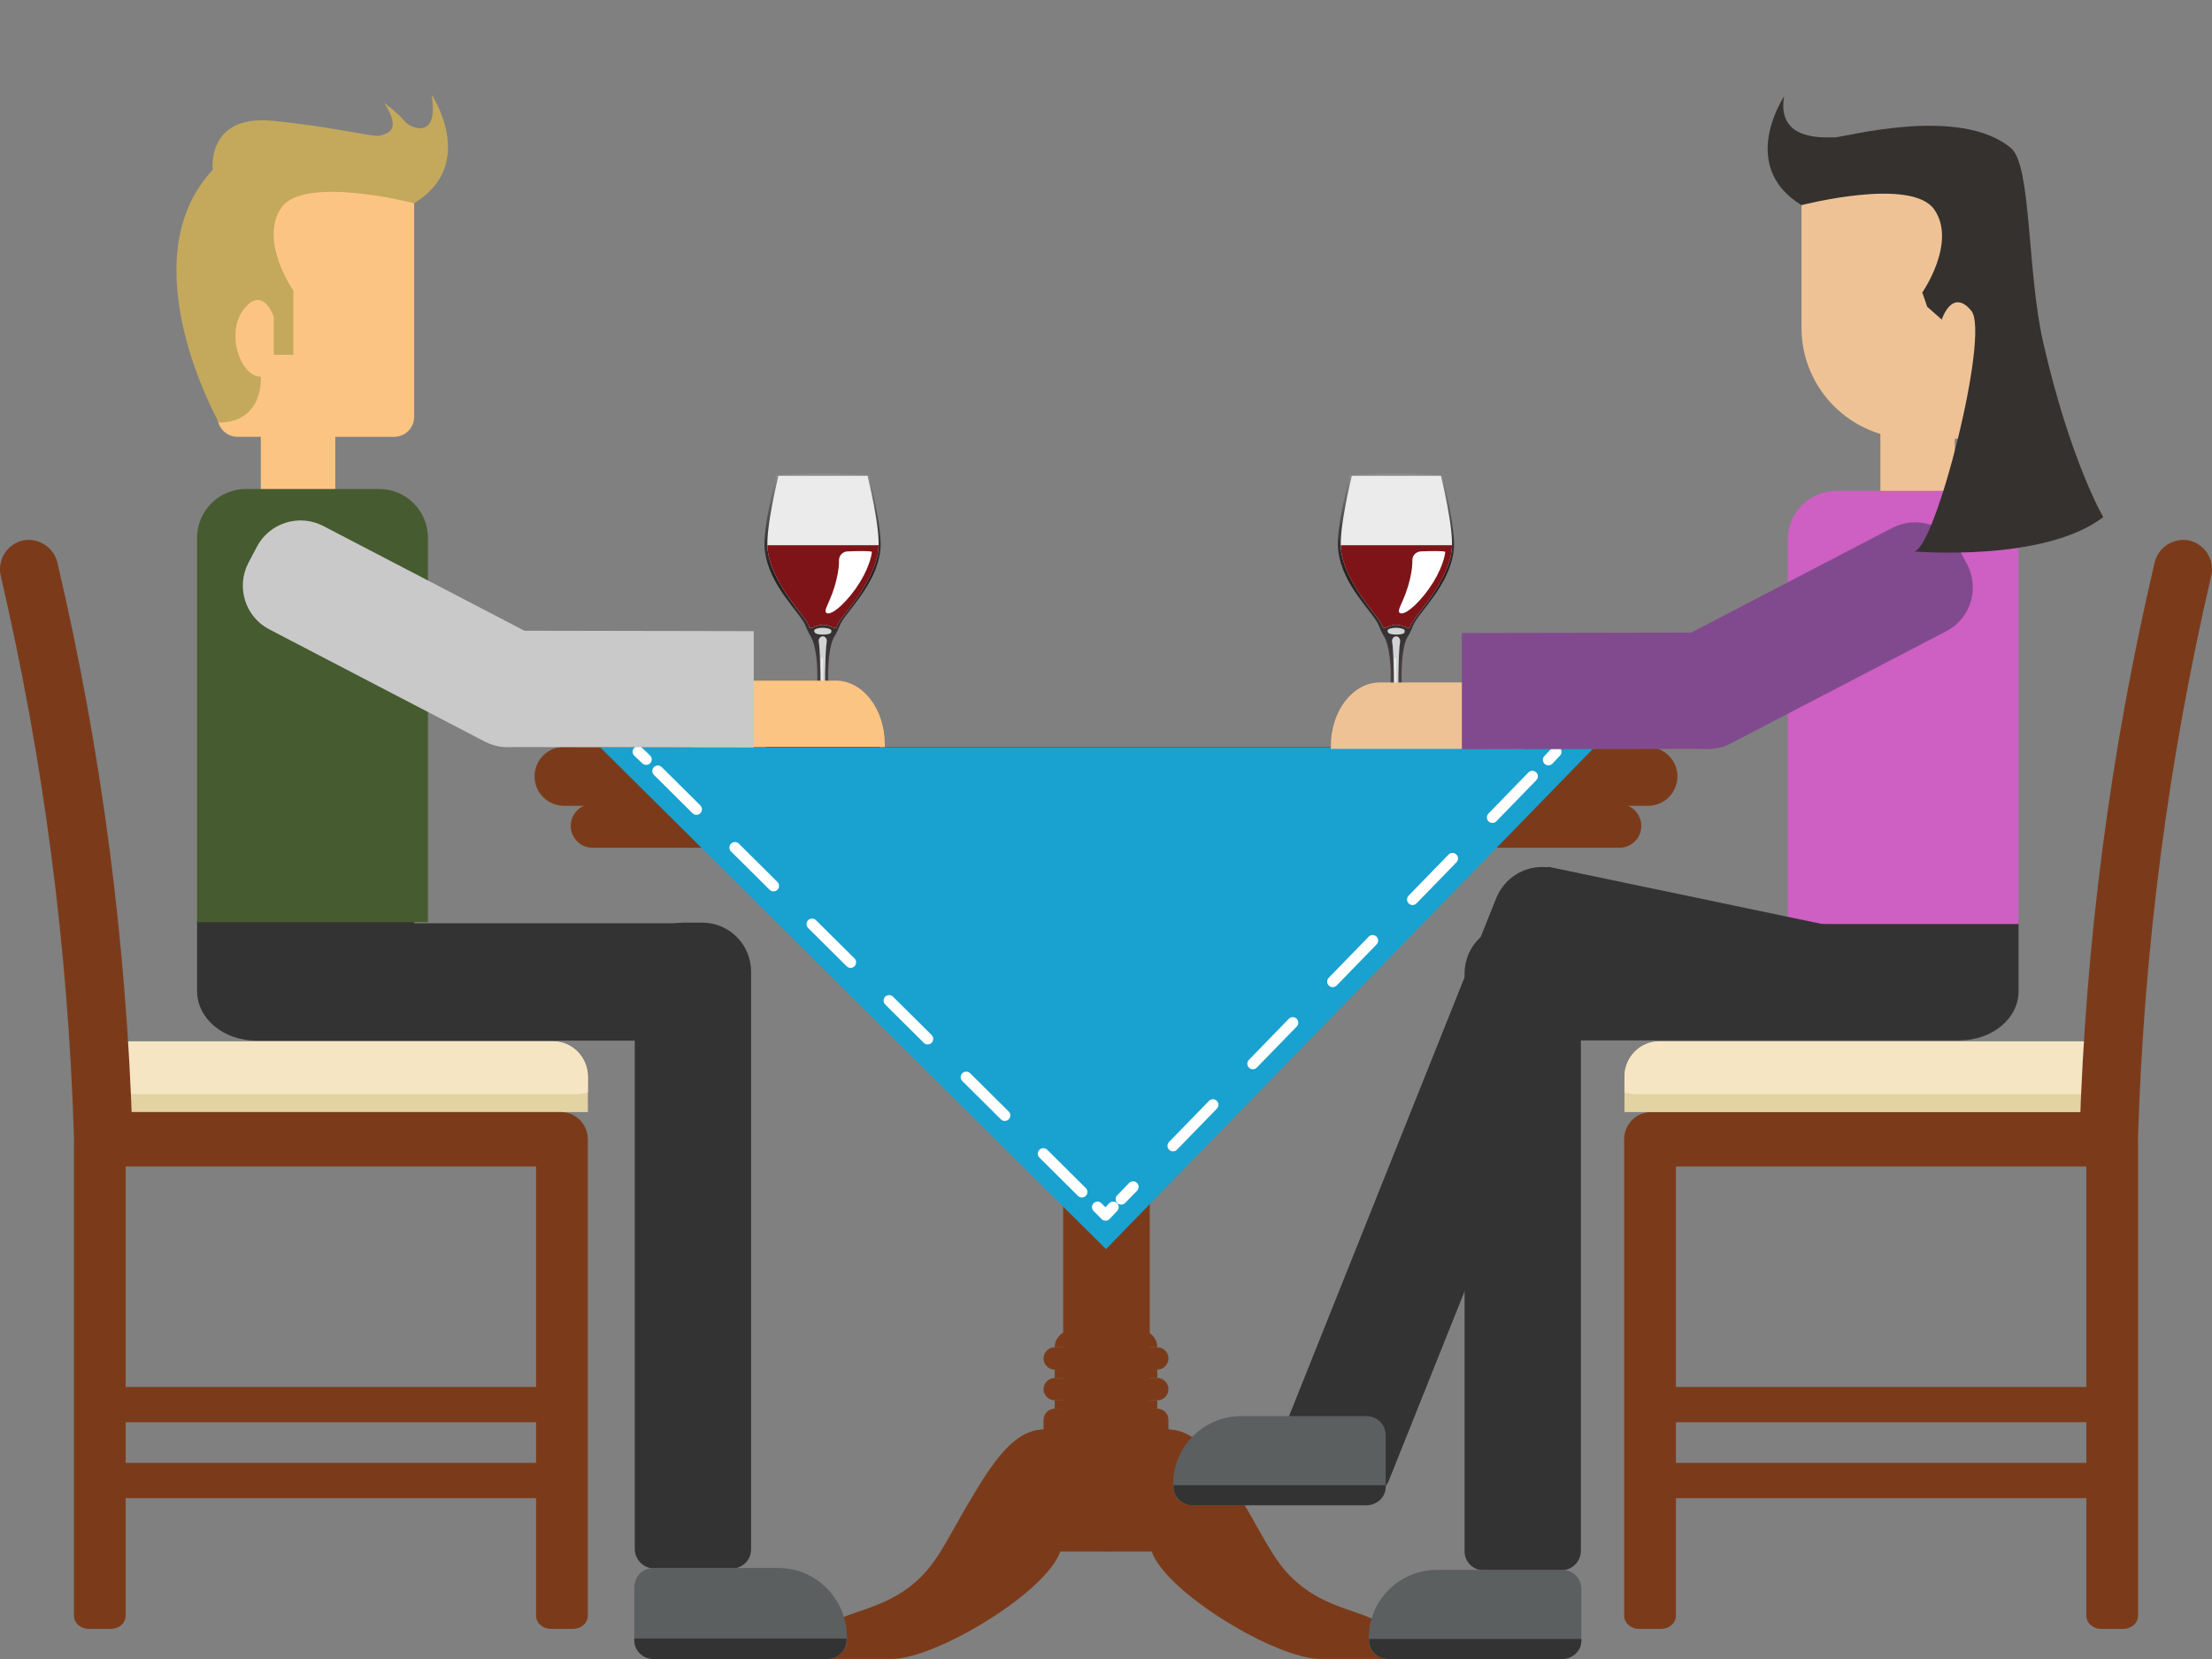<svg xmlns="http://www.w3.org/2000/svg" xmlns:xlink="http://www.w3.org/1999/xlink" id="Layer_1" width="200" height="150" x="0" y="0" enable-background="new 0 0 200 150" version="1.1" viewBox="0 0 200 150" xml:space="preserve"><rect x="0" y="0" width="200" height="150" fill="#808080" stroke="none"/><g><g><g><path fill="#E3D2A2" fill-rule="evenodd" d="M10.007,94.156h40.017c1.721,0,3.131,1.438,3.131,3.195v3.196 H6.876v-3.196C6.876,95.594,8.287,94.156,10.007,94.156" clip-rule="evenodd"/><path fill="#F6E5C3" fill-rule="evenodd" d="M10.008,94.156h40.016c1.721,0,3.131,1.438,3.131,3.195v1.428 c-0.315,0.096-0.649,0.148-0.995,0.148H7.871c-0.345,0-0.679-0.053-0.995-0.148v-1.428C6.876,95.594,8.287,94.156,10.008,94.156" clip-rule="evenodd"/><path fill="#7B3B1A" d="M7.012,103.009c0,1.373,1.09,2.463,2.462,2.463h41.211c1.373,0,2.462-1.09,2.462-2.463l0,0 c0-1.371-1.089-2.461-2.462-2.461H9.474C8.103,100.548,7.012,101.636,7.012,103.009L7.012,103.009z"/></g><path fill="#7B3B1A" d="M6.688,102.847c0.041,1.453,1.252,2.623,2.705,2.584l0,0c1.453-0.041,2.624-1.252,2.583-2.744 c-0.525-17.438-2.785-34.794-6.781-51.788c-0.324-1.452-1.777-2.341-3.189-2.018l0,0c-1.413,0.363-2.26,1.776-1.938,3.188 C3.944,68.74,6.164,85.734,6.688,102.847z"/><g><path fill="#7B3B1A" d="M49.846,147.279h1.926c0.781,0,1.376-0.522,1.376-1.211v-42.826c0-0.687-0.595-1.21-1.376-1.21h-1.926 c-0.78,0-1.377,0.523-1.377,1.21v42.826C48.469,146.757,49.066,147.279,49.846,147.279z"/><path fill="#7B3B1A" d="M8.061,147.279h1.926c0.78,0,1.375-0.522,1.375-1.211v-42.826c0-0.687-0.596-1.21-1.375-1.21H8.061 c-0.734,0-1.376,0.523-1.376,1.21v42.826C6.685,146.757,7.28,147.279,8.061,147.279z"/><path fill="#7B3B1A" d="M7.876,126.613v0.769c0,0.686,0.643,1.211,1.376,1.211h40.181c0.779,0,1.376-0.525,1.376-1.211v-0.769 c0-0.646-0.597-1.21-1.376-1.21H9.252C8.473,125.403,7.876,125.927,7.876,126.613z"/><path fill="#7B3B1A" d="M7.876,133.474v0.769c0,0.646,0.643,1.211,1.376,1.211h40.181c0.779,0,1.376-0.563,1.376-1.211v-0.769 c0-0.645-0.597-1.209-1.376-1.209H9.252C8.473,132.265,7.876,132.789,7.876,133.474z"/></g></g><g><g><path fill="#7B3B1A" d="M192.989,103.009c0-1.371-1.09-2.461-2.463-2.461h-41.212c-1.372,0-2.463,1.09-2.463,2.461l0,0 c0,1.373,1.091,2.463,2.463,2.463h41.212C191.899,105.47,192.989,104.382,192.989,103.009L192.989,103.009z"/><path fill="#E3D2A2" fill-rule="evenodd" d="M150.008,94.156h40.016c1.722,0,3.132,1.438,3.132,3.195v3.196 h-46.278v-3.196C146.877,95.594,148.287,94.156,150.008,94.156" clip-rule="evenodd"/><path fill="#F6E5C3" fill-rule="evenodd" d="M150.008,94.156h40.016c1.722,0,3.132,1.438,3.132,3.195v1.428 c-0.315,0.096-0.649,0.148-0.995,0.148h-44.289c-0.346,0-0.68-0.053-0.994-0.148v-1.428 C146.877,95.594,148.287,94.156,150.008,94.156" clip-rule="evenodd"/></g><path fill="#7B3B1A" d="M199.931,52.07c0.324-1.413-0.523-2.825-1.938-3.188l0,0c-1.412-0.323-2.865,0.565-3.188,2.018 c-3.996,16.993-6.257,34.351-6.781,51.788c-0.041,1.492,1.13,2.703,2.584,2.744l0,0c1.452,0.039,2.662-1.131,2.704-2.584 C193.835,85.734,196.057,68.74,199.931,52.07z"/><g><path fill="#7B3B1A" d="M151.53,146.068v-42.826c0-0.687-0.596-1.21-1.375-1.21h-1.928c-0.777,0-1.376,0.523-1.376,1.21v42.826 c0,0.688,0.599,1.211,1.376,1.211h1.928C150.935,147.279,151.53,146.757,151.53,146.068z"/><path fill="#7B3B1A" d="M193.317,146.068v-42.826c0-0.687-0.644-1.21-1.378-1.21h-1.926c-0.778,0-1.376,0.523-1.376,1.21v42.826 c0,0.688,0.598,1.211,1.376,1.211h1.926C192.72,147.279,193.317,146.757,193.317,146.068z"/><path fill="#7B3B1A" d="M190.747,125.403h-40.18c-0.779,0-1.377,0.564-1.377,1.21v0.769c0,0.686,0.598,1.211,1.377,1.211h40.18 c0.733,0,1.377-0.525,1.377-1.211v-0.769C192.124,125.927,191.528,125.403,190.747,125.403z"/><path fill="#7B3B1A" d="M190.747,132.265h-40.18c-0.779,0-1.377,0.564-1.377,1.209v0.769c0,0.646,0.598,1.211,1.377,1.211h40.18 c0.733,0,1.377-0.563,1.377-1.211v-0.769C192.124,132.789,191.528,132.265,190.747,132.265z"/></g></g><g><path fill="#7B3B1A" d="M151.667,70.194c0,1.452-1.171,2.664-2.664,2.664H50.998c-1.454,0-2.665-1.171-2.665-2.664l0,0 c0-1.453,1.17-2.665,2.665-2.665h98.005C150.496,67.57,151.667,68.74,151.667,70.194L151.667,70.194z"/><path fill="#7B3B1A" d="M148.398,74.675c0,1.09-0.89,1.978-1.979,1.978H53.58c-1.089,0-1.977-0.888-1.977-1.978l0,0 c0-1.091,0.888-1.979,1.977-1.979h92.84C147.509,72.696,148.398,73.583,148.398,74.675L148.398,74.675z"/><path fill="#443524" d="M100,81.495c11.504,0,20.829-3.673,20.829-8.154H79.172C79.172,77.823,88.496,81.495,100,81.495z"/><path fill="#7B3B1A" d="M103.956,137.318c0,1.614-1.735,2.946-3.916,2.946l0,0c-2.179,0-3.915-1.332-3.915-2.946v-61.03 c0-1.615,1.735-2.947,3.915-2.947l0,0c2.181,0,3.916,1.332,3.916,2.947V137.318z"/><polygon fill="#19A1D0" points="144.158 67.57 100 112.939 54.267 67.57"/><g><g><line x1="140.688" x2="140.002" y1="67.973" y2="68.7" fill="none" stroke="#FFF" stroke-linecap="round" stroke-linejoin="round"/><line x1="138.548" x2="101.373" y1="70.194" y2="108.418" fill="none" stroke="#FFF" stroke-dasharray="5.178 5.178" stroke-linecap="round" stroke-linejoin="round"/><polyline fill="none" stroke="#FFF" stroke-linecap="round" stroke-linejoin="round" points="100.646 109.144 99.96 109.871 99.233 109.144"/><line x1="97.819" x2="59.151" y1="107.772" y2="69.386" fill="none" stroke="#FFF" stroke-dasharray="4.911 4.911" stroke-linecap="round" stroke-linejoin="round"/><line x1="58.425" x2="57.698" y1="68.659" y2="67.973" fill="none" stroke="#FFF" stroke-linecap="round" stroke-linejoin="round"/></g></g><path fill="#7B3B1A" d="M95.363,121.816c0-0.839,0.678-1.515,1.514-1.515l6.247-0.002c0.835,0,1.513,0.678,1.513,1.517H95.363z"/><rect width="9.273" height=".757" x="95.363" y="123.834" fill="#7B3B1A"/><path fill="#7B3B1A" d="M104.637,121.816c0.559,0,1.01,0.45,1.01,1.008s-0.451,1.01-1.01,1.01h-9.273 c-0.558,0-1.01-0.452-1.01-1.01s0.452-1.008,1.01-1.008H104.637z"/><rect width="9.273" height=".756" x="95.363" y="126.61" fill="#7B3B1A"/><path fill="#7B3B1A" d="M104.637,124.591c0.559,0,1.01,0.452,1.01,1.01c0,0.559-0.451,1.01-1.01,1.01h-9.273 c-0.558,0-1.01-0.451-1.01-1.01c0-0.558,0.452-1.01,1.01-1.01H104.637z"/><path fill="#7B3B1A" d="M94.353,128.376c0-0.559,0.452-1.01,1.01-1.01h9.273c0.558,0,1.009,0.451,1.009,1.01v10.896 c0,0.558-0.451,1.009-1.009,1.009h-9.275c-0.558,0-1.009-0.451-1.009-1.009L94.353,128.376z"/><path fill="#7B3B1A" d="M104.132,130.827c0-0.589,0.185-1.584,1.364-1.584c2.691,0,4.535,2.616,6.82,6.488 c2.364,4.007,3.121,6.047,5.578,7.861c2.445,1.812,5.107,2.121,6.562,2.992c1.454,0.87,1.603,2.051,1.345,3.413 c-2.176,0-4.757,0-6.417,0c-3.991,0-13.964-6.001-15.252-9.72V130.827z"/><path fill="#7B3B1A" d="M124.456,146.587c-1.453-0.871-4.115-1.183-6.562-2.992c-2.457-1.815-3.213-3.855-5.578-7.862 c-2.285-3.872-4.129-6.488-6.82-6.488c-1.18,0-1.364,0.995-1.364,1.584v0.045c1.187-0.229,2.577-0.396,3.765,1.086 c1.973,2.454,4.992,8.302,7.373,11.399c2.795,3.639,8.824,2.898,9.311,6.642c0.414,0,0.824,0,1.222,0 C126.059,148.636,125.91,147.456,124.456,146.587z"/><path fill="#7B3B1A" d="M95.868,130.827c0-0.589-0.185-1.584-1.364-1.584c-2.691,0-4.534,2.616-6.821,6.488 c-2.365,4.007-3.122,6.047-5.578,7.861c-2.445,1.812-5.107,2.121-6.56,2.992c-1.454,0.87-1.602,2.051-1.344,3.413 c2.175,0,4.756,0,6.415,0c3.992,0,13.964-6.001,15.252-9.72V130.827z"/><path fill="#7B3B1A" d="M75.544,146.587c1.453-0.871,4.115-1.183,6.56-2.992c2.457-1.815,3.213-3.855,5.578-7.862 c2.288-3.872,4.13-6.488,6.821-6.488c1.18,0,1.364,0.995,1.364,1.584v0.045c-1.188-0.229-2.577-0.396-3.766,1.084 c-1.97,2.455-4.993,8.304-7.372,11.401c-2.794,3.639-8.823,2.898-9.31,6.642c-0.414,0-0.825,0-1.22,0 C73.942,148.636,74.09,147.456,75.544,146.587z"/></g></g><g><g><defs><rect id="SVGID_1_" width="10.509" height="24.753" x="69.118" y="42.832"/></defs><clipPath id="SVGID_2_"><use overflow="visible" xlink:href="#SVGID_1_"/></clipPath><g clip-path="url(#SVGID_2_)"><defs><path id="SVGID_3_" d="M78.57,42.998c0,0-1.175-0.166-4.24-0.166c-3.064,0-4.154,0.166-4.154,0.166s-1.236,4.811-1.036,6.696 c0.346,3.245,3.252,5.723,3.687,6.881c0.169,0.451,0.478,0.985,0.478,0.985s0.594,0.803,0.594,3.551 c0,6.088-0.42,6.062-0.42,6.062s0.418,0.133,0.891,0.133c0.536,0,0.955-0.134,0.955-0.134s-0.441,0.028-0.441-6.061 c0-2.883,0.542-3.511,0.563-3.559c0.03-0.038,0.294-0.499,0.474-0.978c0.434-1.159,3.341-3.636,3.686-6.881 C79.806,47.809,78.57,42.998,78.57,42.998"/></defs><clipPath id="SVGID_4_"><use overflow="visible" xlink:href="#SVGID_3_"/></clipPath><linearGradient id="SVGID_5_" x1="-301.494" x2="-300.862" y1="476.842" y2="476.842" gradientTransform="matrix(0 38.753 38.753 0 -18404.621 11723.434)" gradientUnits="userSpaceOnUse"><stop offset="0" style="stop-color:#d5d7d8"/><stop offset=".003" style="stop-color:#cdcfd0"/><stop offset=".013" style="stop-color:#bbbdbf"/><stop offset=".024" style="stop-color:#afb1b4"/><stop offset=".039" style="stop-color:#a8aaad"/><stop offset=".077" style="stop-color:#a6a8ab"/><stop offset=".082" style="stop-color:#a3a5a8"/><stop offset=".186" style="stop-color:#767678"/><stop offset=".285" style="stop-color:#525052"/><stop offset=".376" style="stop-color:#383536"/><stop offset=".456" style="stop-color:#292526"/><stop offset=".516" style="stop-color:#231f20"/><stop offset=".896" style="stop-color:#484243"/><stop offset="1" style="stop-color:#231f20"/></linearGradient><rect width="10.865" height="24.475" x="68.94" y="42.832" fill="url(#SVGID_5_)" clip-path="url(#SVGID_4_)"/></g><path fill="#D1D3D4" d="M74.196,63.107c0,3.036-0.091,3.036-0.091,3.036h0.569c0,0-0.09,0-0.09-3.036 c0-3.666,0.104-4.744,0.166-5.061c0.027-0.142-0.007-0.289-0.104-0.395c-0.061-0.065-0.142-0.117-0.244-0.117 c-0.111,0-0.196,0.048-0.26,0.111c-0.104,0.103-0.139,0.258-0.111,0.402C74.092,58.366,74.196,59.446,74.196,63.107" clip-path="url(#SVGID_2_)"/><g clip-path="url(#SVGID_2_)"><defs><path id="SVGID_6_" d="M75.074,67.075c0,0.077-0.307,0.139-0.685,0.139c-0.377,0-0.684-0.062-0.684-0.139 c0-0.078,0.306-0.542,0.684-0.542C74.768,66.533,75.074,66.998,75.074,67.075"/></defs><clipPath id="SVGID_7_"><use overflow="visible" xlink:href="#SVGID_6_"/></clipPath><linearGradient id="SVGID_8_" x1="-385.611" x2="-384.979" y1="523.672" y2="523.672" gradientTransform="matrix(0 1.079 1.079 0 -490.843 482.748)" gradientUnits="userSpaceOnUse"><stop offset="0" style="stop-color:#231f20"/><stop offset=".101" style="stop-color:#231f20"/><stop offset=".315" style="stop-color:#e6e7e8"/><stop offset=".983" style="stop-color:#fff"/><stop offset="1" style="stop-color:#fff"/></linearGradient><rect width="1.368" height=".682" x="73.706" y="66.533" fill="url(#SVGID_8_)" clip-path="url(#SVGID_7_)"/></g><path fill="#FFF" d="M75.125,67.216c0,0-0.243,0.123-0.739,0.122 c-0.373-0.002-0.741-0.12-0.741-0.12s0.395,0.058,0.74,0.059C74.73,67.278,75.125,67.216,75.125,67.216" clip-path="url(#SVGID_2_)"/><path fill="#D1D3D4" d="M73.622,56.984c0-0.096,0.331-0.225,0.754-0.225s0.78,0.128,0.78,0.225 s0.164,0.393-0.742,0.393C73.531,57.377,73.622,57.081,73.622,56.984" clip-path="url(#SVGID_2_)"/><path fill="#EBEBEB" d="M78.44,43.023h-4.026h-4.029c0,0-1.173,4.731-0.983,6.615 c0.328,3.245,3.635,6.273,3.757,7c0.066,0.398,0.516-0.141,1.254-0.147c0.737,0.006,1.188,0.545,1.254,0.147 c0.121-0.727,3.428-3.755,3.756-7C79.614,47.755,78.44,43.023,78.44,43.023" clip-path="url(#SVGID_2_)"/><g clip-path="url(#SVGID_2_)"><defs><path id="SVGID_9_" d="M79.572,67.584c-0.111-0.327-2.387-0.588-5.182-0.588c-2.794,0-5.07,0.261-5.181,0.588H79.572z"/></defs><clipPath id="SVGID_10_"><use overflow="visible" xlink:href="#SVGID_9_"/></clipPath><linearGradient id="SVGID_11_" x1="-399.582" x2="-398.951" y1="531.326" y2="531.326" gradientTransform="matrix(0 0.931 0.931 0 -420.473 439.157)" gradientUnits="userSpaceOnUse"><stop offset="0" style="stop-color:#d5d7d8"/><stop offset=".003" style="stop-color:#cdcfd0"/><stop offset=".013" style="stop-color:#bbbdbf"/><stop offset=".024" style="stop-color:#afb1b4"/><stop offset=".039" style="stop-color:#a8aaad"/><stop offset=".077" style="stop-color:#a6a8ab"/><stop offset=".082" style="stop-color:#a3a5a8"/><stop offset=".186" style="stop-color:#767678"/><stop offset=".285" style="stop-color:#525052"/><stop offset=".376" style="stop-color:#383536"/><stop offset=".456" style="stop-color:#292526"/><stop offset=".516" style="stop-color:#231f20"/><stop offset="1" style="stop-color:#231f20"/></linearGradient><rect width="10.363" height=".588" x="69.209" y="66.997" fill="url(#SVGID_11_)" clip-path="url(#SVGID_10_)"/></g><g clip-path="url(#SVGID_2_)"><defs><path id="SVGID_12_" d="M74.39,67.306c-2.696,0-4.882,0.073-4.882,0.162h9.764C79.272,67.379,77.087,67.306,74.39,67.306"/></defs><clipPath id="SVGID_13_"><use overflow="visible" xlink:href="#SVGID_12_"/></clipPath><linearGradient id="SVGID_14_" x1="-295.953" x2="-295.322" y1="488.897" y2="488.897" gradientTransform="matrix(15.46 0 0 -6.976 4644.858 3477.677)" gradientUnits="userSpaceOnUse"><stop offset="0" style="stop-color:#fff"/><stop offset="1" style="stop-color:#231f20"/></linearGradient><rect width="9.764" height=".162" x="69.508" y="67.306" fill="url(#SVGID_14_)" clip-path="url(#SVGID_13_)"/></g><path fill="#7E1417" d="M69.388,49.298c0.002,0.127,0.006,0.258,0.015,0.34 c0.328,3.245,3.635,6.273,3.756,7c0.067,0.398,0.517-0.141,1.255-0.147c0.737,0.007,1.188,0.545,1.254,0.147 c0.121-0.727,3.428-3.755,3.756-7c0.009-0.082,0.014-0.221,0.017-0.34H69.388z" clip-path="url(#SVGID_2_)"/><rect width=".119" height="6.322" x="74.258" y="59.518" fill="#F1F2F2" clip-path="url(#SVGID_2_)"/><g clip-path="url(#SVGID_2_)"><g><defs><rect id="SVGID_15_" width="4.194" height="5.641" x="74.639" y="49.822"/></defs><clipPath id="SVGID_16_"><use overflow="visible" xlink:href="#SVGID_15_"/></clipPath><path fill="#FFF" d="M78.833,49.904c-0.104-0.113-1.311-0.086-2.211-0.049 c-0.44,0.019-0.78,0.389-0.765,0.831c0.011,0.372-0.037,0.913-0.221,1.692c-0.498,2.118-1.35,2.907-0.841,3.072 c0.509,0.165,1.962-1.186,2.958-2.813C78.75,51.008,78.833,49.904,78.833,49.904" clip-path="url(#SVGID_16_)"/></g></g></g></g><g><g><defs><rect id="SVGID_17_" width="10.509" height="24.753" x="120.96" y="42.832"/></defs><clipPath id="SVGID_18_"><use overflow="visible" xlink:href="#SVGID_17_"/></clipPath><g clip-path="url(#SVGID_18_)"><defs><path id="SVGID_19_" d="M130.412,42.998c0,0-1.176-0.166-4.24-0.166s-4.154,0.166-4.154,0.166s-1.236,4.811-1.035,6.696 c0.346,3.245,3.252,5.723,3.686,6.881c0.17,0.451,0.479,0.985,0.479,0.985s0.594,0.803,0.594,3.551 c0,6.088-0.421,6.062-0.421,6.062s0.419,0.133,0.892,0.133c0.535,0,0.954-0.134,0.954-0.134s-0.44,0.028-0.44-6.061 c0-2.883,0.541-3.511,0.563-3.559c0.029-0.038,0.295-0.499,0.475-0.978c0.434-1.159,3.341-3.636,3.686-6.881 C131.647,47.809,130.412,42.998,130.412,42.998"/></defs><clipPath id="SVGID_20_"><use overflow="visible" xlink:href="#SVGID_19_"/></clipPath><linearGradient id="SVGID_21_" x1="-301.494" x2="-300.862" y1="478.18" y2="478.18" gradientTransform="matrix(0 38.753 38.753 0 -18404.621 11723.434)" gradientUnits="userSpaceOnUse"><stop offset="0" style="stop-color:#d5d7d8"/><stop offset=".003" style="stop-color:#cdcfd0"/><stop offset=".013" style="stop-color:#bbbdbf"/><stop offset=".024" style="stop-color:#afb1b4"/><stop offset=".039" style="stop-color:#a8aaad"/><stop offset=".077" style="stop-color:#a6a8ab"/><stop offset=".082" style="stop-color:#a3a5a8"/><stop offset=".186" style="stop-color:#767678"/><stop offset=".285" style="stop-color:#525052"/><stop offset=".376" style="stop-color:#383536"/><stop offset=".456" style="stop-color:#292526"/><stop offset=".516" style="stop-color:#231f20"/><stop offset=".896" style="stop-color:#484243"/><stop offset="1" style="stop-color:#231f20"/></linearGradient><rect width="10.865" height="24.475" x="120.781" y="42.832" fill="url(#SVGID_21_)" clip-path="url(#SVGID_20_)"/></g><path fill="#D1D3D4" d="M126.037,63.107c0,3.036-0.09,3.036-0.09,3.036h0.568c0,0-0.09,0-0.09-3.036 c0-3.666,0.104-4.744,0.166-5.061c0.027-0.142-0.006-0.289-0.104-0.395c-0.061-0.065-0.143-0.117-0.244-0.117 c-0.111,0-0.196,0.048-0.261,0.111c-0.104,0.103-0.14,0.258-0.111,0.402C125.934,58.366,126.037,59.446,126.037,63.107" clip-path="url(#SVGID_18_)"/><g clip-path="url(#SVGID_18_)"><defs><path id="SVGID_22_" d="M126.916,67.075c0,0.077-0.307,0.139-0.685,0.139s-0.684-0.062-0.684-0.139 c0-0.078,0.306-0.542,0.684-0.542S126.916,66.998,126.916,67.075"/></defs><clipPath id="SVGID_23_"><use overflow="visible" xlink:href="#SVGID_22_"/></clipPath><linearGradient id="SVGID_24_" x1="-385.611" x2="-384.979" y1="571.702" y2="571.702" gradientTransform="matrix(0 1.079 1.079 0 -490.843 482.748)" gradientUnits="userSpaceOnUse"><stop offset="0" style="stop-color:#231f20"/><stop offset=".101" style="stop-color:#231f20"/><stop offset=".315" style="stop-color:#e6e7e8"/><stop offset=".983" style="stop-color:#fff"/><stop offset="1" style="stop-color:#fff"/></linearGradient><rect width="1.368" height=".682" x="125.548" y="66.533" fill="url(#SVGID_24_)" clip-path="url(#SVGID_23_)"/></g><path fill="#FFF" d="M126.967,67.216c0,0-0.243,0.123-0.739,0.122 c-0.372-0.002-0.741-0.12-0.741-0.12s0.395,0.058,0.74,0.059C126.572,67.278,126.967,67.216,126.967,67.216" clip-path="url(#SVGID_18_)"/><path fill="#D1D3D4" d="M125.464,56.984c0-0.096,0.331-0.225,0.754-0.225s0.78,0.128,0.78,0.225 s0.164,0.393-0.742,0.393C125.373,57.377,125.464,57.081,125.464,56.984" clip-path="url(#SVGID_18_)"/><path fill="#EBEBEB" d="M130.282,43.023h-4.026h-4.029c0,0-1.173,4.731-0.982,6.615 c0.327,3.245,3.635,6.273,3.757,7c0.065,0.398,0.517-0.141,1.254-0.147c0.737,0.006,1.188,0.545,1.255,0.147 c0.121-0.727,3.428-3.755,3.756-7C131.455,47.755,130.282,43.023,130.282,43.023" clip-path="url(#SVGID_18_)"/><g clip-path="url(#SVGID_18_)"><defs><path id="SVGID_25_" d="M131.414,67.584c-0.111-0.327-2.387-0.588-5.183-0.588c-2.794,0-5.07,0.261-5.181,0.588H131.414z"/></defs><clipPath id="SVGID_26_"><use overflow="visible" xlink:href="#SVGID_25_"/></clipPath><linearGradient id="SVGID_27_" x1="-399.582" x2="-398.951" y1="586.988" y2="586.988" gradientTransform="matrix(0 0.931 0.931 0 -420.473 439.157)" gradientUnits="userSpaceOnUse"><stop offset="0" style="stop-color:#d5d7d8"/><stop offset=".003" style="stop-color:#cdcfd0"/><stop offset=".013" style="stop-color:#bbbdbf"/><stop offset=".024" style="stop-color:#afb1b4"/><stop offset=".039" style="stop-color:#a8aaad"/><stop offset=".077" style="stop-color:#a6a8ab"/><stop offset=".082" style="stop-color:#a3a5a8"/><stop offset=".186" style="stop-color:#767678"/><stop offset=".285" style="stop-color:#525052"/><stop offset=".376" style="stop-color:#383536"/><stop offset=".456" style="stop-color:#292526"/><stop offset=".516" style="stop-color:#231f20"/><stop offset="1" style="stop-color:#231f20"/></linearGradient><rect width="10.363" height=".588" x="121.051" y="66.997" fill="url(#SVGID_27_)" clip-path="url(#SVGID_26_)"/></g><g clip-path="url(#SVGID_18_)"><defs><path id="SVGID_28_" d="M126.231,67.306c-2.696,0-4.882,0.073-4.882,0.162h9.764C131.113,67.379,128.929,67.306,126.231,67.306"/></defs><clipPath id="SVGID_29_"><use overflow="visible" xlink:href="#SVGID_28_"/></clipPath><linearGradient id="SVGID_30_" x1="-292.6" x2="-291.968" y1="488.897" y2="488.897" gradientTransform="matrix(15.46 0 0 -6.976 4644.858 3477.677)" gradientUnits="userSpaceOnUse"><stop offset="0" style="stop-color:#fff"/><stop offset="1" style="stop-color:#231f20"/></linearGradient><rect width="9.764" height=".162" x="121.35" y="67.306" fill="url(#SVGID_30_)" clip-path="url(#SVGID_29_)"/></g><path fill="#7E1417" d="M121.229,49.298c0.002,0.127,0.006,0.258,0.015,0.34 c0.328,3.245,3.635,6.273,3.756,7c0.066,0.398,0.518-0.141,1.255-0.147c0.737,0.007,1.188,0.545,1.255,0.147 c0.121-0.727,3.428-3.755,3.756-7c0.008-0.082,0.014-0.221,0.017-0.34H121.229z" clip-path="url(#SVGID_18_)"/><rect width=".119" height="6.322" x="126.1" y="59.518" fill="#F1F2F2" clip-path="url(#SVGID_18_)"/><g clip-path="url(#SVGID_18_)"><g><defs><rect id="SVGID_31_" width="4.193" height="5.641" x="126.48" y="49.822"/></defs><clipPath id="SVGID_32_"><use overflow="visible" xlink:href="#SVGID_31_"/></clipPath><path fill="#FFF" d="M130.674,49.904c-0.104-0.113-1.311-0.086-2.211-0.049 c-0.44,0.019-0.779,0.389-0.765,0.831c0.011,0.372-0.036,0.913-0.221,1.692c-0.498,2.118-1.35,2.907-0.841,3.072 c0.509,0.165,1.962-1.186,2.959-2.813C130.592,51.008,130.674,49.904,130.674,49.904" clip-path="url(#SVGID_32_)"/></g></g></g></g><g><rect width="6.73" height="7.536" x="23.582" y="37.401" fill="#FCC482"/><path fill="#FCC482" d="M80,67.544v-0.241c0-3.184-1.975-5.763-4.434-5.763h-8.502c-2.459,0-4.434,2.579-4.434,5.763v0.241H80z"/><path fill="#333" d="M17.819,83.478v6.121c0,2.49,2.378,4.49,5.36,4.49h6.286h32.923c2.942,0,5.36-2,5.36-4.49v-0.816v-0.815 c0-2.49-2.378-4.489-5.36-4.489H37.445v-4.488H23.18C20.237,78.989,17.819,80.989,17.819,83.478z"/><path fill="#465B2F" d="M38.693,83.382V48.644c0-2.458-1.975-4.433-4.432-4.433h-12.01c-2.458,0-4.433,1.975-4.433,4.433v34.738 H38.693z"/><path fill="#333" d="M59.085,141.813h7.093c0.967,0,1.732-0.766,1.732-1.732V87.854c0-2.459-1.975-4.434-4.433-4.434h-1.652 c-2.458,0-4.433,1.975-4.433,4.434v52.186C57.393,141.007,58.158,141.772,59.085,141.813z"/><g><path fill="#5B5F60" d="M74.842,150c0.926,0,1.732-0.741,1.732-1.687l0,0v-0.247c0-3.497-2.781-6.294-6.166-6.294h-8.583h-2.74 c-0.968,0-1.733,0.781-1.733,1.771v4.771l0,0c0,0.945,0.807,1.687,1.733,1.687H74.842z"/><path fill="#333" d="M57.352,148.147v0.166l0,0c0,0.945,0.807,1.687,1.733,1.687h15.716c0.928,0,1.733-0.741,1.733-1.687l0,0 v-0.166H57.352z"/></g><path fill="#C9C9C9" d="M23.219,49.45c1.129-2.176,3.829-3.022,6.006-1.894l19.504,10.155c2.176,1.128,3.021,3.828,1.894,6.004 l-0.766,1.451c-1.128,2.175-3.828,3.023-6.005,1.894L24.348,56.905c-2.176-1.128-3.022-3.828-1.895-6.004L23.219,49.45z"/><path fill="#C9C9C9" d="M41.918,63.111c0,2.458,1.975,4.433,4.433,4.433l21.802,0.04V57.066l-21.802-0.04 c-2.458,0-4.433,1.975-4.433,4.433V63.111z"/><path fill="#FCC482" d="M19.674,16.929c0-1.007,0.805-1.813,1.813-1.813h14.145c1.008,0,1.814,0.806,1.814,1.813v20.754 c0,1.007-0.807,1.813-1.814,1.813H21.486c-1.008,0-1.813-0.806-1.813-1.813V16.929z"/><path fill="#C4A95C" d="M36.559,10.925c-0.726-0.846-1.814-1.612-1.814-1.612c1.612,2.499,0.283,2.74-0.322,2.942 c-0.685,0.202-3.707-0.726-9.752-1.33s-5.439,4.433-5.439,4.433c-7.697,8.221,0.563,22.849,0.563,22.849 c4.11-0.041,3.788-4.151,3.788-4.151c-1.895,0-3.224-4.07-1.49-6.166c1.732-2.096,2.659,0.766,2.659,0.766v3.425h1.772v-5.803 c0,0-3.143-4.514-1.088-7.496c2.056-2.982,12.01-0.403,12.01-0.403c5.803-3.546,1.571-9.833,1.571-9.833 C39.742,12.738,37.082,11.61,36.559,10.925z"/></g><g><rect width="6.73" height="7.536" x="170.018" y="37.567" fill="#EFC295"/><path fill="#EFC295" d="M137.699,67.71v-0.242c0-3.184-1.975-5.763-4.434-5.763h-8.502c-2.459,0-4.434,2.579-4.434,5.763v0.242 H137.699z"/><path fill="#333" d="M177.15,79.155h-14.266v4.433h-24.943c-2.982,0-5.36,1.975-5.36,4.434v0.805v0.807 c0,2.458,2.418,4.433,5.36,4.433h32.923h6.286c2.982,0,5.36-1.975,5.36-4.433v-6.045C182.511,81.13,180.093,79.155,177.15,79.155z"/><path fill="#CE5FC3" d="M182.511,83.548V48.811c0-2.458-1.975-4.433-4.433-4.433h-12.01c-2.457,0-4.432,1.975-4.432,4.433v34.737 H182.511z"/><path fill="#333" d="M142.938,140.207V88.021c0-2.459-1.975-4.434-4.433-4.434h-1.652c-2.458,0-4.433,1.975-4.433,4.434v52.226 c0,0.968,0.766,1.733,1.732,1.733h7.093C142.172,141.939,142.938,141.174,142.938,140.207z"/><path fill="#333" d="M125.569,133.881l19.505-48.762c0.926-2.297-0.202-4.876-2.459-5.803l-1.531-0.604 c-2.297-0.927-4.876,0.202-5.803,2.499l-19.504,48.76c-0.363,0.887,0.08,1.895,0.967,2.258l6.568,2.619 C124.199,135.21,125.207,134.767,125.569,133.881z"/><g><path fill="#5B5F60" d="M141.245,150c0.927,0,1.733-0.727,1.733-1.652l0,0v-4.675c0-0.968-0.766-1.733-1.733-1.733h-2.74h-8.583 c-3.385,0-6.166,2.74-6.166,6.166v0.242l0,0c0,0.926,0.807,1.652,1.732,1.652H141.245z"/><path fill="#333" d="M123.796,148.186v0.162l0,0c0,0.926,0.806,1.652,1.733,1.652h15.716c0.927,0,1.733-0.727,1.733-1.652l0,0 v-0.162H123.796z"/></g><g><path fill="#5B5F60" d="M123.555,136.097c0.926,0,1.732-0.726,1.732-1.652l0,0v-4.675c0-0.967-0.766-1.732-1.732-1.732h-2.74 h-8.584c-3.385,0-6.166,2.74-6.166,6.166v0.241l0,0c0,0.927,0.807,1.652,1.733,1.652H123.555z"/><path fill="#333" d="M106.105,134.283v0.161l0,0c0,0.927,0.806,1.652,1.732,1.652h15.717c0.926,0,1.732-0.726,1.732-1.652l0,0 v-0.161H106.105z"/></g><path fill="#824A8E" d="M177.877,51.067c1.128,2.176,0.281,4.876-1.895,6.004l-19.504,10.155c-2.177,1.128-4.877,0.282-6.005-1.894 l-0.766-1.451c-1.128-2.176-0.282-4.876,1.894-6.004l19.504-10.155c2.177-1.128,4.877-0.282,6.006,1.894L177.877,51.067z"/><path fill="#824A8E" d="M158.412,61.625c0-2.458-1.975-4.433-4.433-4.433l-21.802,0.04v10.518l21.802-0.041 c2.458,0,4.433-1.975,4.433-4.433V61.625z"/><path fill="#EFC295" d="M180.656,37.85c0,1.007-0.805,1.813-1.813,1.813h-5.924c-5.521,0-10.035-4.473-10.035-10.034V17.096 c0-1.007,0.807-1.813,1.814-1.813h14.145c1.008,0,1.813,0.806,1.813,1.813V37.85z"/><path fill="#35312E" d="M161.313,8.714c0,0-4.231,6.287,1.571,9.833c0,0,9.954-2.579,12.01,0.403 c2.055,2.982-1.088,7.496-1.088,7.496l0.443,1.29l1.329,1.168v-0.041c0,0,0.927-2.861,2.659-0.766 c1.733,2.096-3.304,21.761-5.197,21.761c0,0,11.767,1.007,17.126-3.103c0,0-2.981-5.078-5.44-15.837 c-1.45-6.407-1.047-15.998-2.9-17.529c-4.676-3.909-15.233-0.927-15.959-0.967C165.182,12.381,160.588,12.905,161.313,8.714z"/><path fill="#333" d="M137.944,88.651l25.521,5.328c1.202,0.241,2.564-1.481,3.085-3.886l0.32-1.603 c0.481-2.404-0.08-4.527-1.282-4.769l-25.48-5.328c-0.481-0.08-1.002,0.562-1.202,1.482l-1.442,6.891 C137.264,87.729,137.504,88.531,137.944,88.651z"/></g></svg>